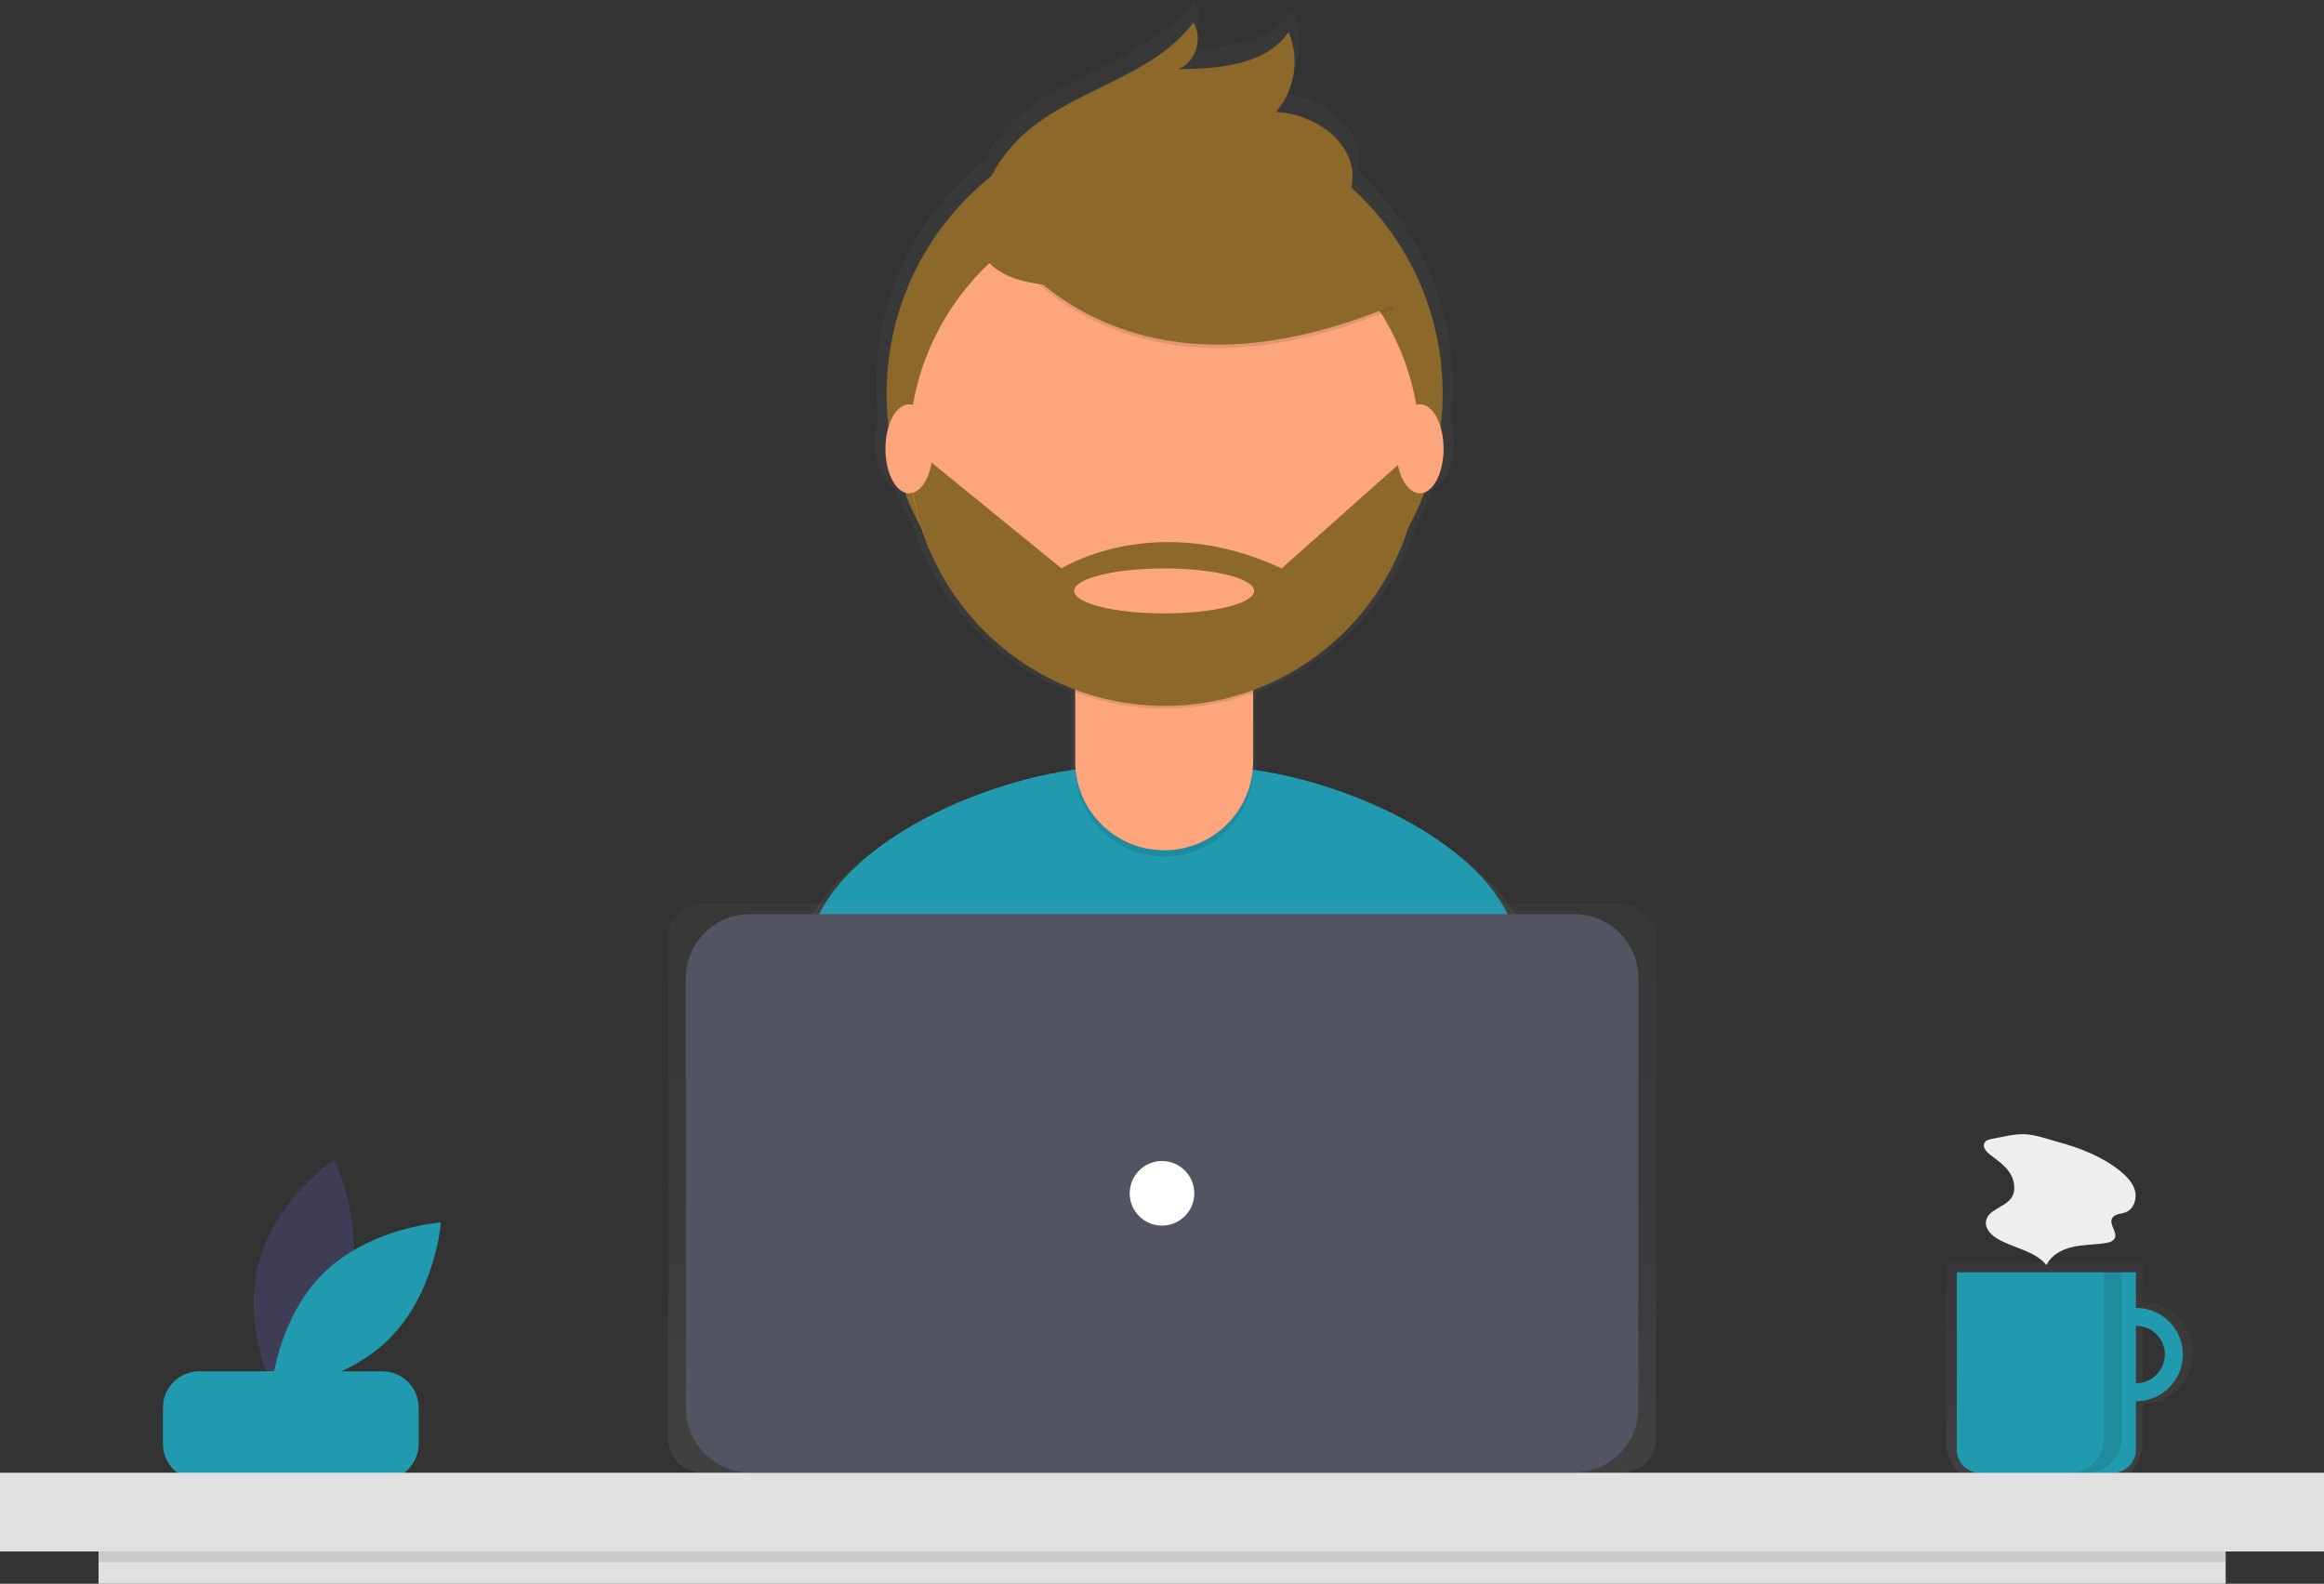 <?xml version="1.0" encoding="utf-8"?>
<!-- Generator: Adobe Illustrator 24.0.1, SVG Export Plug-In . SVG Version: 6.00 Build 0)  -->
<svg version="1.1" id="e2165270-d70d-4354-9ac9-1848d055b0c2"
	 xmlns="http://www.w3.org/2000/svg" xmlns:xlink="http://www.w3.org/1999/xlink" x="0px" y="0px" viewBox="0 0 971.4 662"
	 style="enable-background:new 0 0 971.4 662;" xml:space="preserve">
<rect x="0" y="0" width="971.4" height="662" fill="#333333" stroke="none"/>
<style type="text/css">
	.st0{fill:#3F3D56;}
	.st1{fill:#219AAF;}
	.st2{opacity:0.7;}
	.st3{fill:url(#SVGID_1_);}
	.st4{opacity:0.1;fill:#219AAF;enable-background:new    ;}
	.st5{fill:#E0E0E0;}
	.st6{fill:url(#SVGID_2_);}
	.st7{fill:#8C692A;}
	.st8{opacity:0.1;enable-background:new    ;}
	.st9{fill:#FDA57D;}
	.st10{fill:url(#SVGID_3_);}
	.st11{fill:#535461;}
	.st12{fill:#FFFFFF;}
	.st13{fill:#EEEEEE;}
</style>
<title>Designer</title>
<path class="st0" d="M145.8,537.8c-7,26.6-31.5,43.2-31.5,43.2s-13.2-26.5-6.2-53.1s31.5-43.2,31.5-43.2S152.8,511.2,145.8,537.8z"
	/>
<path class="st1" d="M135.2,532.2c-19.6,19.3-21.8,48.8-21.8,48.8s29.5-1.8,49.1-21.2s21.8-48.8,21.8-48.8S154.8,512.9,135.2,532.2z
	"/>
<path class="st1" d="M83.3,573.2h76.5c8.4,0,15.2,6.8,15.2,15.2v15.1c0,8.4-6.8,15.2-15.2,15.2H83.3c-8.4,0-15.2-6.8-15.2-15.2
	v-15.1C68.1,580,74.9,573.2,83.3,573.2z"/>
<g class="st2">
	
		<linearGradient id="SVGID_1_" gradientUnits="userSpaceOnUse" x1="979.423" y1="-74.59" x2="979.423" y2="17.215" gradientTransform="matrix(1 0 0 -1 -114.28 545)">
		<stop  offset="0" style="stop-color:#808080;stop-opacity:0.25"/>
		<stop  offset="0.535" style="stop-color:#808080;stop-opacity:0.12"/>
		<stop  offset="1" style="stop-color:#808080;stop-opacity:0.1"/>
	</linearGradient>
	<path class="st3" d="M895.5,544.2v-16.4h-82v75.8c0,8.8,7.2,16,16,16l0,0h50c8.8,0,16-7.2,16-16l0,0v-16.8
		c11.8,0,21.3-9.6,21.3-21.4C916.7,553.7,907.2,544.2,895.5,544.2L895.5,544.2z M895.5,578.6v-26.2c7.2,0,13.1,5.9,13.1,13.1
		S902.7,578.6,895.5,578.6z"/>
</g>
<path class="st1" d="M892.9,546.7c-10.7,0-19.5,8.7-19.5,19.5c0,10.7,8.7,19.5,19.5,19.5c10.7,0,19.5-8.7,19.5-19.5
	S903.6,546.7,892.9,546.7z M892.9,578.2c-6.6,0-12-5.4-12-12s5.4-12,12-12s12,5.4,12,12l0,0C904.8,572.8,899.5,578.2,892.9,578.2z"
	/>
<path class="st4" d="M892.8,546.7c-10.7,0-19.5,8.7-19.5,19.5c0,10.7,8.7,19.5,19.5,19.5c10.7,0,19.5-8.7,19.5-19.5
	S903.6,546.7,892.8,546.7z M892.8,578.2c-6.6,0-12-5.4-12-12s5.4-12,12-12s12,5.4,12,12l0,0C904.8,572.8,899.5,578.2,892.8,578.2z"
	/>
<path class="st1" d="M818,531.8h74.8l0,0v74.1c0,5.4-4.4,9.8-9.8,9.8l0,0h-55.3c-5.4,0-9.8-4.4-9.8-9.8l0,0V531.8L818,531.8z"/>
<rect y="615.6" class="st5" width="971.4" height="32.9"/>
<g class="st2">
	
		<linearGradient id="SVGID_2_" gradientUnits="userSpaceOnUse" x1="600.652" y1="13.895" x2="600.652" y2="545" gradientTransform="matrix(1 0 0 -1 -114.28 545)">
		<stop  offset="0" style="stop-color:#808080;stop-opacity:0.25"/>
		<stop  offset="0.535" style="stop-color:#808080;stop-opacity:0.12"/>
		<stop  offset="1" style="stop-color:#808080;stop-opacity:0.1"/>
	</linearGradient>
	<path class="st6" d="M639,395.3c-10.4-37.8-69.4-65.4-113.9-71.5c0-0.3,0-0.6,0-0.8v-32.4c0,0,0.1,0,0.1,0v-1.2
		c31.9-11.9,56.6-37.8,67-70.2c2.7-5,5.1-10.1,7.1-15.4c4.7-1.7,8.3-9.5,8.3-18.9c0-3.2-0.4-6.4-1.3-9.5c0.6-4.8,0.9-9.6,0.9-14.4
		c0-34.1-14.4-66.6-39.7-89.4c0.4-1.9,0.5-3.9,0.4-5.9c-1-15.5-17.6-26.1-33.1-26.8c8.4-9.5,10.5-23,5.5-34.6
		c-9.9,14.4-30.3,16-47.8,16.1c7.6-2.9,11-13.4,6.6-20.2c-18.3,24.5-54,29.1-75.8,50.6c-4.7,4.7-8.7,10.1-11.8,16.1
		c-28.7,22.8-45.3,57.5-45.3,94.1c0,4.8,0.3,9.5,0.9,14.3c-0.9,3.1-1.4,6.4-1.4,9.6c0,9.4,3.6,17.3,8.4,19c2,5.3,4.4,10.5,7.2,15.5
		c10.3,32.3,34.8,58,66.5,70v33.8c0,0.3,0,0.5,0,0.8c-44.6,6-104.1,33.8-114.4,71.9c-8.9,32.9-18.4,69-23.2,90.2
		c40.6,28.5,125.7,45.2,179,45.2c50.7,0,133.5-15.1,172.9-41.1C658.1,466.7,648.3,429,639,395.3z"/>
</g>
<path class="st1" d="M489.3,521.7c48.9,0,128.8-14.6,166.8-39.6c-4.1-22.5-13.6-58.9-22.6-91.4c-11.4-41.5-83.5-70.2-126.5-70.2
	h-41.4c-43.1,0-115.4,28.9-126.6,70.6c-8.6,31.7-17.8,66.6-22.3,87.1C355.8,505.6,437.9,521.7,489.3,521.7z"/>
<circle class="st7" cx="486.8" cy="164.5" r="116.2"/>
<path class="st8" d="M449.3,261.3h74.5l0,0v59.6c0,20.6-16.7,37.2-37.2,37.2h0c-20.6,0-37.2-16.7-37.2-37.2L449.3,261.3L449.3,261.3
	z"/>
<path class="st9" d="M460,258.6h53.1c5.9,0,10.7,4.8,10.7,10.7v48.9c0,20.6-16.7,37.2-37.2,37.2h0c-20.6,0-37.2-16.7-37.2-37.2
	v-48.9C449.3,263.3,454.1,258.6,460,258.6z"/>
<path class="st8" d="M449.4,289.4c24,9,50.4,9,74.5,0.2v-9.1h-74.5V289.4z"/>
<circle class="st9" cx="486.8" cy="187.7" r="106.8"/>
<path class="st8" d="M410.8,90.6c0,0,45,91.3,171.9,38.3l-29.5-46.3l-52.4-18.8L410.8,90.6z"/>
<path class="st7" d="M410.8,89.2c0,0,45,91.3,171.9,38.3l-29.5-46.3l-52.4-18.8L410.8,89.2z"/>
<path class="st7" d="M410.4,83.1c3-9.4,8.3-17.9,15.3-24.9c21-20.8,55.4-25.1,73.1-48.8c4.2,6.6,1,16.7-6.3,19.5
	c16.9-0.1,36.5-1.6,46.1-15.5c4.8,11.2,2.7,24.2-5.3,33.4c15,0.7,31,10.9,32,25.8c0.6,10-5.6,19.4-13.8,25.1s-18.1,8.3-27.9,10.5
	C494.9,114.5,391.8,140.9,410.4,83.1z"/>
<path class="st7" d="M593.6,188.6h-2.8l-55.1,49c-53-24.8-92,0-92,0l-57.7-47l-5.8,0.7c1.7,58.9,50.8,105.4,109.7,103.7
	C547.5,293.4,593.4,246.3,593.6,188.6z M486.6,256.4c-20.8,0-37.6-4.2-37.6-9.4s16.8-9.4,37.6-9.4s37.6,4.2,37.6,9.4
	S507.4,256.4,486.6,256.4z"/>
<ellipse class="st9" cx="380" cy="187.6" rx="9.9" ry="18.6"/>
<ellipse class="st9" cx="593.5" cy="187.6" rx="9.9" ry="18.6"/>
<g class="st2">
	
		<linearGradient id="SVGID_3_" gradientUnits="userSpaceOnUse" x1="485.72" y1="48.402" x2="485.72" y2="286.296" gradientTransform="matrix(1 0 0 -1 0 664)">
		<stop  offset="0" style="stop-color:#808080;stop-opacity:0.25"/>
		<stop  offset="0.535" style="stop-color:#808080;stop-opacity:0.12"/>
		<stop  offset="1" style="stop-color:#808080;stop-opacity:0.1"/>
	</linearGradient>
	<path class="st10" d="M293.7,377.7h384.1c8,0,14.5,6.5,14.5,14.5v208.9c0,8-6.5,14.5-14.5,14.5H293.7c-8,0-14.5-6.5-14.5-14.5
		V392.2C279.2,384.2,285.7,377.7,293.7,377.7z"/>
</g>
<path class="st11" d="M313.5,382.1H658c14.8,0,26.8,12,26.8,26.8v179.8c0,14.8-12,26.8-26.8,26.8H313.5c-14.8,0-26.8-12-26.8-26.8
	V408.9C286.6,394.1,298.7,382.1,313.5,382.1z"/>
<circle class="st12" cx="485.7" cy="498.8" r="13.5"/>
<rect x="41.2" y="648.5" class="st5" width="889.1" height="13.5"/>
<rect x="41.2" y="648.5" class="st8" width="889.1" height="4.5"/>
<path class="st8" d="M879.4,531.8V601c0,8.1-6.5,14.6-14.6,14.6h7.5c8.1,0,14.6-6.5,14.6-14.6v-69.2H879.4z"/>
<path class="st13" d="M832.8,476c-1.3,0.2-2.7,0.6-3.3,1.7c-1,1.8,0.8,3.8,2.4,5c3,2.3,6.2,4.5,8.2,7.6s2.7,7.6,0.5,10.6
	c-2.9,3.9-9.9,4.8-10.5,9.7c-0.4,3.1,2.3,5.8,5,7.3c6.7,3.9,15.4,4.9,20.3,10.9c2-4.2,6.5-6.6,11-7.6s9.2-0.9,13.7-1.6
	c1.5-0.2,3.1-0.7,3.8-2c1.3-2.6-2.4-5.7-1.1-8.3c1-2,3.8-1.8,5.8-2.6c3.3-1.3,4.7-5.6,3.8-9s-3.6-6.1-6.4-8.4
	c-7.6-6-16.7-9.5-25.9-12c-4.3-1.2-9.3-3-13.8-3.2C841.9,473.9,837,475.3,832.8,476z"/>
</svg>
